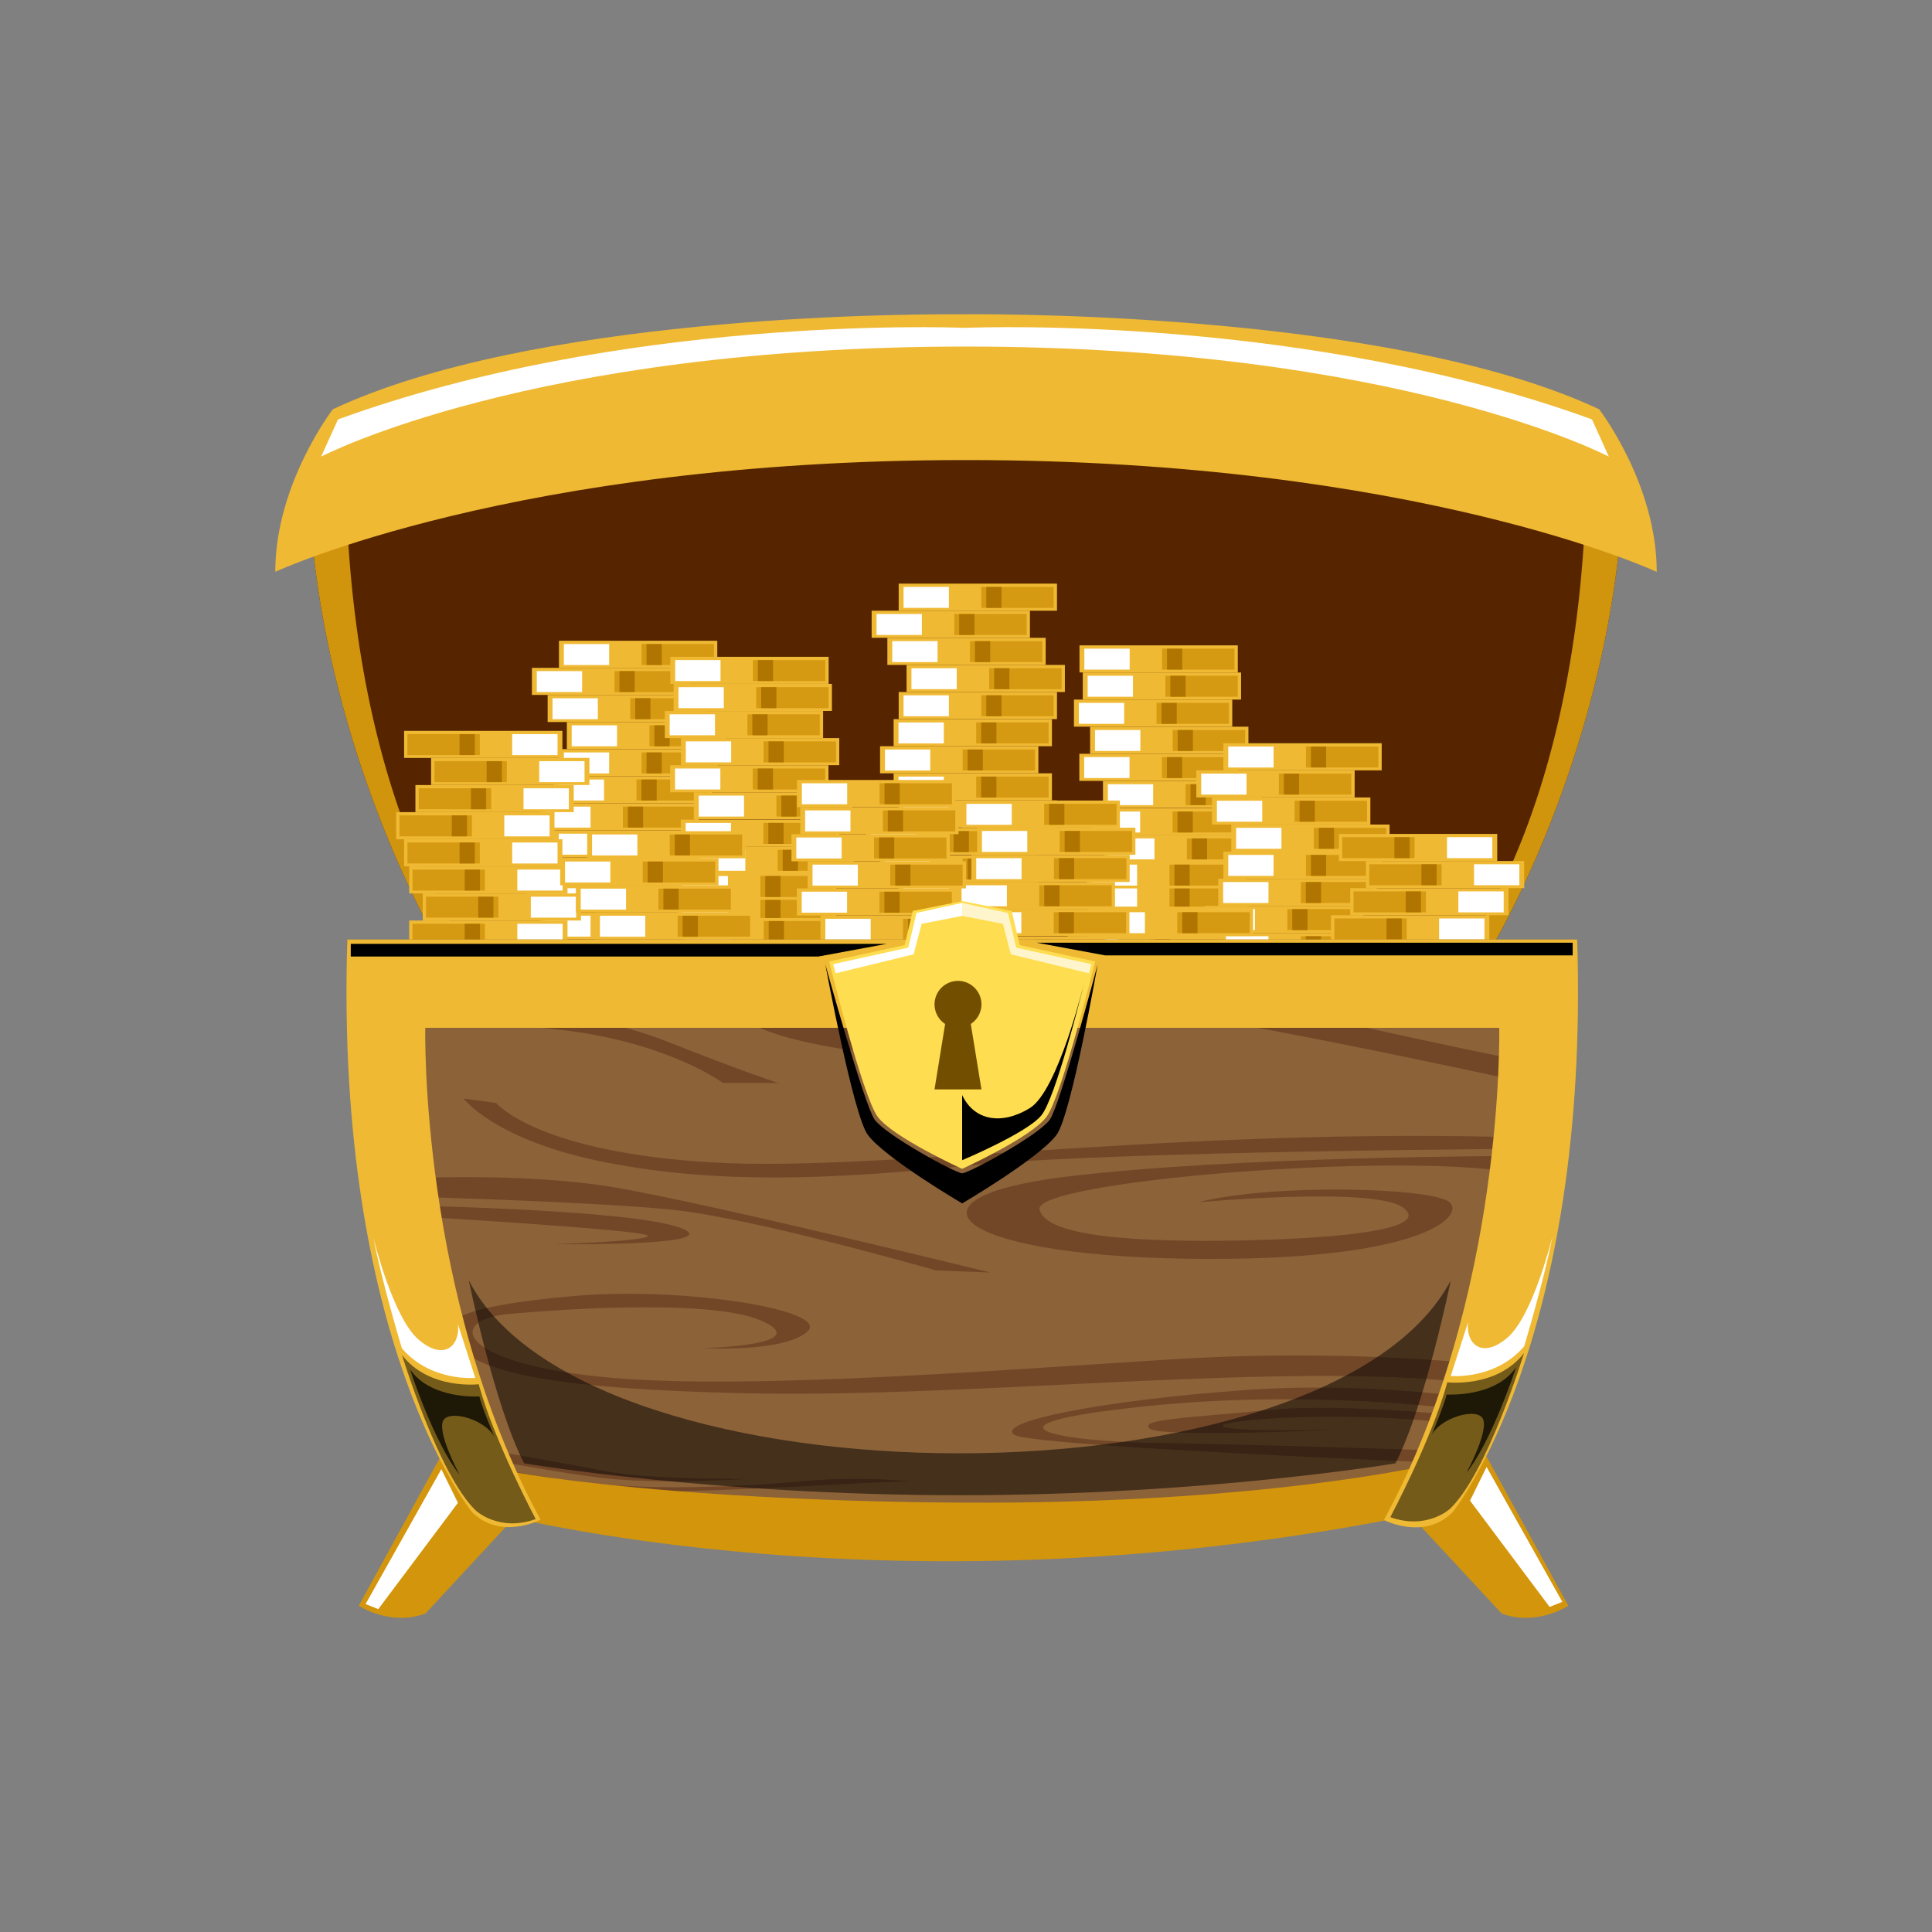 <svg xmlns="http://www.w3.org/2000/svg" xmlns:xlink="http://www.w3.org/1999/xlink" viewBox="0 0 500 500"><rect x="0" y="0" width="500" height="500" fill="#808080" stroke="none"/><defs><style>.cls-1{fill:none;}.cls-2{isolation:isolate;}.cls-3{fill:#562500;}.cls-4{fill:#d1940d;}.cls-5{fill:#efb933;}.cls-17,.cls-20,.cls-6{fill:#fff;}.cls-17,.cls-6{mix-blend-mode:overlay;}.cls-7{fill:#d69a12;}.cls-8{fill:#af7500;}.cls-9{fill:#d3950b;}.cls-10{fill:#8c6239;}.cls-11{opacity:0.64;}.cls-12{clip-path:url(#clip-path);}.cls-13{fill:#63391d;}.cls-14{fill:#ffdd50;}.cls-15{fill:#724f00;}.cls-16,.cls-18,.cls-19,.cls-20{mix-blend-mode:soft-light;}.cls-17{opacity:0.71;}.cls-18{opacity:0.51;}.cls-19{opacity:0.74;}</style><clipPath id="clip-path"><path id="SVGID" class="cls-1" d="M249,243.15H89.89s2.19,102.33,34.63,147.92c0,0,64.88,10.52,124.51,10.52s124.5-10.52,124.5-10.52c32.45-45.59,34.64-147.92,34.64-147.92Z"/></clipPath></defs><title>Prancheta 4</title><g class="cls-2"><g id="OBJECTS"><path class="cls-3" d="M419.12,141c-6.13,59.74-33.33,104.64-33.33,104.64L250,267.84,118.46,246.3l-4.24-.68S87,200.72,80.9,141a56.83,56.83,0,0,1,9-4.6c17.76-7.76,64.24-22.57,160.12-22.57C379.87,113.81,419.12,141,419.12,141Z"/><path class="cls-4" d="M121.33,245.91l-2.87.39-4.24-.68S87,200.72,80.9,141a56.83,56.83,0,0,1,9-4.6C93.86,212.47,121.33,245.91,121.33,245.91Z"/><path class="cls-4" d="M378.69,245.91l2.86.39,4.24-.68S413,200.72,419.12,141a57.36,57.36,0,0,0-9-4.6C406.15,212.47,378.69,245.91,378.69,245.91Z"/><path class="cls-5" d="M413.85,105.91C357.74,79.6,247.73,81.34,247.73,81.34h0c-15.75-.08-110.25.51-161.58,24.57,0,0-14.91,19.29-14.91,42.08,0,0,62-28.93,178.76-28.93S428.76,148,428.76,148C428.76,125.2,413.85,105.91,413.85,105.91Z"/><path class="cls-6" d="M416.37,118.18,412,108.54c-73.39-26.73-156.93-23.9-162.26-23.69-5.32-.21-88.86-3-162.26,23.69l-4.38,9.64s54.05-28.45,166.64-28.49S416.37,118.18,416.37,118.18Z"/><rect class="cls-5" x="144.66" y="243.14" width="40.97" height="7.01"/><rect class="cls-7" x="166.03" y="243.98" width="18.74" height="5.43"/><rect class="cls-8" x="167.31" y="243.98" width="3.95" height="5.43"/><rect class="cls-6" x="145.92" y="243.98" width="11.73" height="5.43"/><rect class="cls-5" x="139.84" y="236.12" width="40.97" height="7.01"/><rect class="cls-7" x="161.21" y="236.97" width="18.74" height="5.43"/><rect class="cls-8" x="162.49" y="236.97" width="3.95" height="5.43"/><rect class="cls-6" x="141.1" y="236.97" width="11.73" height="5.43"/><rect class="cls-5" x="136.22" y="229.02" width="40.97" height="7.01"/><rect class="cls-7" x="157.59" y="229.87" width="18.74" height="5.43"/><rect class="cls-8" x="158.88" y="229.87" width="3.95" height="5.43"/><rect class="cls-6" x="137.48" y="229.87" width="11.73" height="5.43"/><rect class="cls-5" x="144.66" y="221.93" width="40.97" height="7.01"/><rect class="cls-7" x="166.03" y="222.78" width="18.74" height="5.43"/><rect class="cls-8" x="167.31" y="222.78" width="3.95" height="5.43"/><rect class="cls-6" x="145.92" y="222.78" width="11.73" height="5.43"/><rect class="cls-5" x="143.34" y="214.91" width="40.97" height="7.01"/><rect class="cls-7" x="164.72" y="215.76" width="18.74" height="5.43"/><rect class="cls-8" x="166" y="215.76" width="3.95" height="5.43"/><rect class="cls-6" x="144.6" y="215.76" width="11.73" height="5.43"/><rect class="cls-5" x="139.84" y="207.9" width="40.97" height="7.01"/><rect class="cls-7" x="161.21" y="208.75" width="18.74" height="5.43"/><rect class="cls-8" x="162.49" y="208.75" width="3.95" height="5.43"/><rect class="cls-6" x="141.1" y="208.75" width="11.73" height="5.43"/><rect class="cls-5" x="143.34" y="200.89" width="40.97" height="7.01"/><rect class="cls-7" x="164.72" y="201.74" width="18.74" height="5.43"/><rect class="cls-8" x="166" y="201.74" width="3.95" height="5.43"/><rect class="cls-6" x="144.6" y="201.74" width="11.73" height="5.43"/><rect class="cls-5" x="144.66" y="193.88" width="40.97" height="7.01"/><rect class="cls-7" x="166.03" y="194.73" width="18.74" height="5.43"/><rect class="cls-8" x="167.31" y="194.73" width="3.95" height="5.43"/><rect class="cls-6" x="145.92" y="194.73" width="11.73" height="5.43"/><rect class="cls-5" x="146.7" y="186.86" width="40.97" height="7.01"/><rect class="cls-7" x="168.07" y="187.71" width="18.74" height="5.43"/><rect class="cls-8" x="169.36" y="187.71" width="3.95" height="5.43"/><rect class="cls-6" x="147.96" y="187.71" width="11.73" height="5.43"/><rect class="cls-5" x="141.73" y="179.85" width="40.97" height="7.01"/><rect class="cls-7" x="163.1" y="180.7" width="18.74" height="5.43"/><rect class="cls-8" x="164.38" y="180.7" width="3.95" height="5.43"/><rect class="cls-6" x="142.99" y="180.7" width="11.73" height="5.43"/><rect class="cls-5" x="137.66" y="172.84" width="40.97" height="7.01"/><rect class="cls-7" x="159.03" y="173.68" width="18.74" height="5.43"/><rect class="cls-8" x="160.32" y="173.68" width="3.95" height="5.43"/><rect class="cls-6" x="138.92" y="173.68" width="11.73" height="5.43"/><rect class="cls-5" x="144.66" y="165.83" width="40.97" height="7.01"/><rect class="cls-7" x="166.03" y="166.68" width="18.74" height="5.43"/><rect class="cls-8" x="167.31" y="166.68" width="3.95" height="5.43"/><rect class="cls-6" x="145.92" y="166.68" width="11.73" height="5.43"/><rect class="cls-5" x="285.79" y="248.04" width="40.97" height="7.01"/><rect class="cls-7" x="307.16" y="248.89" width="18.74" height="5.43"/><rect class="cls-8" x="308.45" y="248.89" width="3.95" height="5.43"/><rect class="cls-6" x="287.05" y="248.89" width="11.73" height="5.43"/><rect class="cls-5" x="281.29" y="241.53" width="40.97" height="7.01"/><rect class="cls-7" x="302.66" y="242.38" width="18.74" height="5.43"/><rect class="cls-8" x="303.94" y="242.38" width="3.95" height="5.43"/><rect class="cls-6" x="282.55" y="242.38" width="11.73" height="5.43"/><rect class="cls-5" x="282.18" y="234.51" width="40.97" height="7.01"/><rect class="cls-7" x="303.55" y="235.36" width="18.74" height="5.43"/><rect class="cls-8" x="304.83" y="235.36" width="3.95" height="5.43"/><rect class="cls-6" x="283.44" y="235.36" width="11.73" height="5.43"/><rect class="cls-5" x="281.29" y="228.35" width="40.97" height="7.01"/><rect class="cls-7" x="302.66" y="229.2" width="18.74" height="5.43"/><rect class="cls-8" x="303.94" y="229.2" width="3.95" height="5.43"/><rect class="cls-6" x="282.55" y="229.2" width="11.73" height="5.43"/><rect class="cls-5" x="281.29" y="222.91" width="40.97" height="7.01"/><rect class="cls-7" x="302.66" y="223.76" width="18.74" height="5.43"/><rect class="cls-8" x="303.94" y="223.76" width="3.95" height="5.43"/><rect class="cls-6" x="282.55" y="223.76" width="11.73" height="5.43"/><rect class="cls-5" x="285.79" y="216.13" width="40.97" height="7.01"/><rect class="cls-7" x="307.16" y="216.98" width="18.74" height="5.43"/><rect class="cls-8" x="308.45" y="216.98" width="3.95" height="5.43"/><rect class="cls-6" x="287.05" y="216.98" width="11.73" height="5.43"/><rect class="cls-5" x="282.08" y="209.17" width="40.97" height="7.01"/><rect class="cls-7" x="303.45" y="210.02" width="18.74" height="5.43"/><rect class="cls-8" x="304.74" y="210.02" width="3.95" height="5.43"/><rect class="cls-6" x="283.34" y="210.02" width="11.73" height="5.43"/><rect class="cls-5" x="285.45" y="202.1" width="40.97" height="7.01"/><rect class="cls-7" x="306.82" y="202.95" width="18.74" height="5.43"/><rect class="cls-8" x="308.1" y="202.95" width="3.95" height="5.43"/><rect class="cls-6" x="286.71" y="202.95" width="11.73" height="5.43"/><rect class="cls-5" x="279.33" y="195.08" width="40.97" height="7.01"/><rect class="cls-7" x="300.7" y="195.93" width="18.74" height="5.43"/><rect class="cls-8" x="301.99" y="195.93" width="3.95" height="5.43"/><rect class="cls-6" x="280.59" y="195.93" width="11.73" height="5.43"/><rect class="cls-5" x="282.12" y="188.07" width="40.97" height="7.01"/><rect class="cls-7" x="303.5" y="188.92" width="18.74" height="5.43"/><rect class="cls-8" x="304.78" y="188.92" width="3.95" height="5.43"/><rect class="cls-6" x="283.39" y="188.92" width="11.73" height="5.43"/><rect class="cls-5" x="277.94" y="181.05" width="40.97" height="7.01"/><rect class="cls-7" x="299.31" y="181.9" width="18.74" height="5.43"/><rect class="cls-8" x="300.59" y="181.9" width="3.95" height="5.43"/><rect class="cls-6" x="279.2" y="181.9" width="11.73" height="5.43"/><rect class="cls-5" x="280.22" y="174.04" width="40.97" height="7.01"/><rect class="cls-7" x="301.59" y="174.89" width="18.74" height="5.43"/><rect class="cls-8" x="302.88" y="174.89" width="3.95" height="5.43"/><rect class="cls-6" x="281.48" y="174.89" width="11.73" height="5.43"/><rect class="cls-5" x="279.37" y="167.02" width="40.97" height="7.01"/><rect class="cls-7" x="300.74" y="167.87" width="18.74" height="5.43"/><rect class="cls-8" x="302.02" y="167.87" width="3.95" height="5.43"/><rect class="cls-6" x="280.63" y="167.87" width="11.73" height="5.43"/><rect class="cls-5" x="316.61" y="269.66" width="40.97" height="7.01"/><rect class="cls-7" x="337.98" y="270.51" width="18.74" height="5.43"/><rect class="cls-8" x="339.26" y="270.51" width="3.95" height="5.43"/><rect class="cls-6" x="317.87" y="270.51" width="11.73" height="5.43"/><rect class="cls-5" x="311.78" y="262.64" width="40.97" height="7.01"/><rect class="cls-7" x="333.16" y="263.49" width="18.74" height="5.43"/><rect class="cls-8" x="334.44" y="263.49" width="3.95" height="5.43"/><rect class="cls-6" x="313.04" y="263.49" width="11.73" height="5.43"/><rect class="cls-5" x="308.17" y="255.55" width="40.97" height="7.01"/><rect class="cls-7" x="329.54" y="256.4" width="18.74" height="5.43"/><rect class="cls-8" x="330.82" y="256.4" width="3.95" height="5.43"/><rect class="cls-6" x="309.43" y="256.4" width="11.73" height="5.43"/><rect class="cls-5" x="316.61" y="248.45" width="40.97" height="7.01"/><rect class="cls-7" x="337.98" y="249.3" width="18.74" height="5.43"/><rect class="cls-8" x="339.26" y="249.3" width="3.95" height="5.43"/><rect class="cls-6" x="317.87" y="249.3" width="11.73" height="5.43"/><rect class="cls-5" x="315.29" y="241.44" width="40.97" height="7.01"/><rect class="cls-7" x="336.66" y="242.29" width="18.74" height="5.43"/><rect class="cls-8" x="337.95" y="242.29" width="3.95" height="5.43"/><rect class="cls-6" x="316.55" y="242.29" width="11.73" height="5.43"/><rect class="cls-5" x="311.78" y="234.43" width="40.97" height="7.01"/><rect class="cls-7" x="333.16" y="235.28" width="18.74" height="5.43"/><rect class="cls-8" x="334.44" y="235.28" width="3.95" height="5.43"/><rect class="cls-6" x="313.04" y="235.28" width="11.73" height="5.43"/><rect class="cls-5" x="315.29" y="227.42" width="40.97" height="7.01"/><rect class="cls-7" x="336.66" y="228.27" width="18.74" height="5.43"/><rect class="cls-8" x="337.95" y="228.27" width="3.95" height="5.43"/><rect class="cls-6" x="316.55" y="228.27" width="11.73" height="5.43"/><rect class="cls-5" x="316.61" y="220.4" width="40.97" height="7.01"/><rect class="cls-7" x="337.98" y="221.25" width="18.74" height="5.43"/><rect class="cls-8" x="339.26" y="221.25" width="3.95" height="5.43"/><rect class="cls-6" x="317.87" y="221.25" width="11.73" height="5.43"/><rect class="cls-5" x="318.65" y="213.39" width="40.97" height="7.01"/><rect class="cls-7" x="340.02" y="214.24" width="18.74" height="5.43"/><rect class="cls-8" x="341.3" y="214.24" width="3.95" height="5.43"/><rect class="cls-6" x="319.91" y="214.24" width="11.73" height="5.43"/><rect class="cls-5" x="313.68" y="206.38" width="40.97" height="7.01"/><rect class="cls-7" x="335.05" y="207.23" width="18.74" height="5.43"/><rect class="cls-8" x="336.33" y="207.23" width="3.95" height="5.43"/><rect class="cls-6" x="314.94" y="207.23" width="11.73" height="5.43"/><rect class="cls-5" x="309.61" y="199.36" width="40.97" height="7.01"/><rect class="cls-7" x="330.98" y="200.21" width="18.74" height="5.43"/><rect class="cls-8" x="332.26" y="200.21" width="3.95" height="5.43"/><rect class="cls-6" x="310.87" y="200.21" width="11.73" height="5.43"/><rect class="cls-5" x="316.61" y="192.35" width="40.97" height="7.01"/><rect class="cls-7" x="337.98" y="193.2" width="18.74" height="5.43"/><rect class="cls-8" x="339.26" y="193.2" width="3.95" height="5.43"/><rect class="cls-6" x="317.87" y="193.2" width="11.73" height="5.43"/><rect class="cls-5" x="346.5" y="293.12" width="40.97" height="7.01" transform="translate(733.98 593.26) rotate(180)"/><rect class="cls-7" x="347.36" y="293.97" width="18.74" height="5.43" transform="translate(713.46 593.37) rotate(180)"/><rect class="cls-8" x="360.87" y="293.97" width="3.95" height="5.43" transform="translate(725.69 593.37) rotate(180)"/><rect class="cls-6" x="374.49" y="293.97" width="11.73" height="5.43" transform="translate(760.7 593.37) rotate(180)"/><rect class="cls-5" x="351.33" y="286.11" width="40.97" height="7.01" transform="translate(743.62 579.23) rotate(180)"/><rect class="cls-7" x="352.18" y="286.96" width="18.74" height="5.43" transform="translate(723.1 579.34) rotate(180)"/><rect class="cls-8" x="365.69" y="286.96" width="3.95" height="5.43" transform="translate(735.33 579.34) rotate(180)"/><rect class="cls-6" x="379.31" y="286.96" width="11.73" height="5.43" transform="translate(770.34 579.34) rotate(180)"/><rect class="cls-5" x="354.94" y="279.01" width="40.97" height="7.01" transform="translate(750.86 565.04) rotate(180)"/><rect class="cls-7" x="355.8" y="279.86" width="18.74" height="5.43" transform="translate(730.34 565.15) rotate(180)"/><rect class="cls-8" x="369.31" y="279.86" width="3.95" height="5.43" transform="translate(742.57 565.15) rotate(180)"/><rect class="cls-6" x="382.92" y="279.86" width="11.73" height="5.43" transform="translate(777.58 565.15) rotate(180)"/><rect class="cls-5" x="346.5" y="271.92" width="40.97" height="7.01" transform="translate(733.98 550.85) rotate(180)"/><rect class="cls-7" x="347.36" y="272.77" width="18.74" height="5.43" transform="translate(713.46 550.96) rotate(180)"/><rect class="cls-8" x="360.87" y="272.77" width="3.95" height="5.43" transform="translate(725.69 550.96) rotate(180)"/><rect class="cls-6" x="374.49" y="272.77" width="11.73" height="5.43" transform="translate(760.7 550.96) rotate(180)"/><rect class="cls-5" x="347.82" y="264.9" width="40.97" height="7.01" transform="translate(736.61 536.82) rotate(180)"/><rect class="cls-7" x="348.67" y="265.75" width="18.74" height="5.43" transform="translate(716.09 536.93) rotate(180)"/><rect class="cls-8" x="362.19" y="265.75" width="3.95" height="5.43" transform="translate(728.32 536.93) rotate(180)"/><rect class="cls-6" x="375.8" y="265.75" width="11.73" height="5.43" transform="translate(763.33 536.93) rotate(180)"/><rect class="cls-5" x="351.33" y="257.89" width="40.97" height="7.01" transform="translate(743.62 522.8) rotate(180)"/><rect class="cls-7" x="352.18" y="258.74" width="18.74" height="5.43" transform="translate(723.1 522.91) rotate(180)"/><rect class="cls-8" x="365.69" y="258.74" width="3.95" height="5.43" transform="translate(735.33 522.91) rotate(180)"/><rect class="cls-6" x="379.31" y="258.74" width="11.73" height="5.43" transform="translate(770.34 522.91) rotate(180)"/><rect class="cls-5" x="347.82" y="250.88" width="40.97" height="7.01" transform="translate(736.61 508.78) rotate(180)"/><rect class="cls-7" x="348.67" y="251.73" width="18.74" height="5.43" transform="translate(716.09 508.89) rotate(180)"/><rect class="cls-8" x="362.19" y="251.73" width="3.95" height="5.43" transform="translate(728.32 508.89) rotate(180)"/><rect class="cls-6" x="375.8" y="251.73" width="11.73" height="5.43" transform="translate(763.33 508.89) rotate(180)"/><rect class="cls-5" x="346.5" y="243.87" width="40.97" height="7.01" transform="translate(733.98 494.75) rotate(180)"/><rect class="cls-7" x="347.36" y="244.72" width="18.74" height="5.43" transform="translate(713.46 494.86) rotate(180)"/><rect class="cls-8" x="360.87" y="244.72" width="3.95" height="5.43" transform="translate(725.69 494.86) rotate(180)"/><rect class="cls-6" x="374.49" y="244.72" width="11.73" height="5.43" transform="translate(760.7 494.86) rotate(180)"/><rect class="cls-5" x="344.46" y="236.85" width="40.97" height="7.01" transform="translate(729.89 480.72) rotate(180)"/><rect class="cls-7" x="345.32" y="237.7" width="18.74" height="5.43" transform="translate(709.38 480.83) rotate(180)"/><rect class="cls-8" x="358.83" y="237.7" width="3.95" height="5.43" transform="translate(721.61 480.83) rotate(180)"/><rect class="cls-6" x="372.44" y="237.7" width="11.73" height="5.43" transform="translate(756.61 480.83) rotate(180)"/><rect class="cls-5" x="349.43" y="229.84" width="40.97" height="7.01" transform="translate(739.84 466.7) rotate(180)"/><rect class="cls-7" x="350.29" y="230.69" width="18.74" height="5.43" transform="translate(719.32 466.81) rotate(180)"/><rect class="cls-8" x="363.8" y="230.69" width="3.95" height="5.43" transform="translate(731.55 466.81) rotate(180)"/><rect class="cls-6" x="377.41" y="230.69" width="11.73" height="5.43" transform="translate(766.56 466.81) rotate(180)"/><rect class="cls-5" x="353.5" y="222.82" width="40.97" height="7.01" transform="translate(747.97 452.66) rotate(180)"/><rect class="cls-7" x="354.36" y="223.67" width="18.74" height="5.43" transform="translate(727.45 452.77) rotate(180)"/><rect class="cls-8" x="367.87" y="223.67" width="3.95" height="5.43" transform="translate(739.68 452.77) rotate(180)"/><rect class="cls-6" x="381.48" y="223.67" width="11.73" height="5.43" transform="translate(774.69 452.77) rotate(180)"/><rect class="cls-5" x="346.5" y="215.82" width="40.97" height="7.01" transform="translate(733.98 438.65) rotate(180)"/><rect class="cls-7" x="347.36" y="216.67" width="18.74" height="5.43" transform="translate(713.46 438.76) rotate(180)"/><rect class="cls-8" x="360.87" y="216.67" width="3.95" height="5.43" transform="translate(725.69 438.76) rotate(180)"/><rect class="cls-6" x="374.49" y="216.67" width="11.73" height="5.43" transform="translate(760.7 438.76) rotate(180)"/><rect class="cls-5" x="104.58" y="266.45" width="40.97" height="7.01" transform="translate(250.13 539.91) rotate(180)"/><rect class="cls-7" x="105.43" y="267.3" width="18.74" height="5.43" transform="translate(229.61 540.02) rotate(180)"/><rect class="cls-8" x="118.95" y="267.3" width="3.95" height="5.43" transform="translate(241.84 540.02) rotate(180)"/><rect class="cls-6" x="132.56" y="267.3" width="11.73" height="5.43" transform="translate(276.85 540.02) rotate(180)"/><rect class="cls-5" x="109.4" y="259.43" width="40.97" height="7.01" transform="translate(259.77 525.88) rotate(180)"/><rect class="cls-7" x="110.26" y="260.28" width="18.74" height="5.43" transform="translate(239.25 525.99) rotate(180)"/><rect class="cls-8" x="123.77" y="260.28" width="3.95" height="5.43" transform="translate(251.48 525.99) rotate(180)"/><rect class="cls-6" x="137.38" y="260.28" width="11.73" height="5.43" transform="translate(286.49 525.99) rotate(180)"/><rect class="cls-5" x="113.02" y="252.34" width="40.97" height="7.01" transform="translate(267 511.69) rotate(180)"/><rect class="cls-7" x="113.87" y="253.19" width="18.74" height="5.43" transform="translate(246.49 511.8) rotate(180)"/><rect class="cls-8" x="127.39" y="253.19" width="3.95" height="5.43" transform="translate(258.72 511.8) rotate(180)"/><rect class="cls-6" x="141" y="253.19" width="11.73" height="5.43" transform="translate(293.72 511.8) rotate(180)"/><rect class="cls-5" x="104.58" y="245.24" width="40.97" height="7.01" transform="translate(250.13 497.5) rotate(180)"/><rect class="cls-7" x="105.43" y="246.09" width="18.74" height="5.43" transform="translate(229.61 497.61) rotate(180)"/><rect class="cls-8" x="118.95" y="246.09" width="3.95" height="5.43" transform="translate(241.84 497.61) rotate(180)"/><rect class="cls-6" x="132.56" y="246.09" width="11.73" height="5.43" transform="translate(276.85 497.61) rotate(180)"/><rect class="cls-5" x="105.89" y="238.23" width="40.97" height="7.01" transform="translate(252.76 483.47) rotate(180)"/><rect class="cls-7" x="106.75" y="239.08" width="18.74" height="5.43" transform="translate(232.24 483.58) rotate(180)"/><rect class="cls-8" x="120.26" y="239.08" width="3.95" height="5.43" transform="translate(244.47 483.58) rotate(180)"/><rect class="cls-6" x="133.87" y="239.08" width="11.73" height="5.43" transform="translate(279.48 483.58) rotate(180)"/><rect class="cls-5" x="109.4" y="231.22" width="40.97" height="7.01" transform="translate(259.77 469.45) rotate(180)"/><rect class="cls-7" x="110.26" y="232.07" width="18.74" height="5.43" transform="translate(239.25 469.56) rotate(180)"/><rect class="cls-8" x="123.77" y="232.07" width="3.95" height="5.43" transform="translate(251.48 469.56) rotate(180)"/><rect class="cls-6" x="137.38" y="232.07" width="11.73" height="5.43" transform="translate(286.49 469.56) rotate(180)"/><rect class="cls-5" x="105.89" y="224.21" width="40.97" height="7.01" transform="translate(252.76 455.43) rotate(180)"/><rect class="cls-7" x="106.75" y="225.06" width="18.74" height="5.43" transform="translate(232.24 455.54) rotate(180)"/><rect class="cls-8" x="120.26" y="225.06" width="3.95" height="5.43" transform="translate(244.47 455.54) rotate(180)"/><rect class="cls-6" x="133.87" y="225.06" width="11.73" height="5.43" transform="translate(279.48 455.54) rotate(180)"/><rect class="cls-5" x="104.58" y="217.19" width="40.97" height="7.01" transform="translate(250.13 441.4) rotate(180)"/><rect class="cls-7" x="105.43" y="218.04" width="18.74" height="5.43" transform="translate(229.61 441.51) rotate(180)"/><rect class="cls-8" x="118.95" y="218.04" width="3.95" height="5.43" transform="translate(241.84 441.51) rotate(180)"/><rect class="cls-6" x="132.56" y="218.04" width="11.73" height="5.43" transform="translate(276.85 441.51) rotate(180)"/><rect class="cls-5" x="102.54" y="210.18" width="40.97" height="7.01" transform="translate(246.04 427.37) rotate(180)"/><rect class="cls-7" x="103.39" y="211.03" width="18.74" height="5.43" transform="translate(225.52 427.48) rotate(180)"/><rect class="cls-8" x="116.9" y="211.03" width="3.95" height="5.43" transform="translate(237.76 427.48) rotate(180)"/><rect class="cls-6" x="130.52" y="211.03" width="11.73" height="5.43" transform="translate(272.76 427.48) rotate(180)"/><rect class="cls-5" x="107.51" y="203.17" width="40.97" height="7.01" transform="translate(255.99 413.35) rotate(180)"/><rect class="cls-7" x="108.36" y="204.02" width="18.74" height="5.43" transform="translate(235.47 413.46) rotate(180)"/><rect class="cls-8" x="121.88" y="204.02" width="3.95" height="5.43" transform="translate(247.7 413.46) rotate(180)"/><rect class="cls-6" x="135.49" y="204.02" width="11.73" height="5.43" transform="translate(282.71 413.46) rotate(180)"/><rect class="cls-5" x="111.58" y="196.15" width="40.97" height="7.01" transform="translate(264.12 399.31) rotate(180)"/><rect class="cls-7" x="112.43" y="197" width="18.74" height="5.43" transform="translate(243.6 399.42) rotate(180)"/><rect class="cls-8" x="125.94" y="197" width="3.95" height="5.43" transform="translate(255.83 399.42) rotate(180)"/><rect class="cls-6" x="139.56" y="197" width="11.73" height="5.43" transform="translate(290.84 399.42) rotate(180)"/><rect class="cls-5" x="104.58" y="189.14" width="40.97" height="7.01" transform="translate(250.13 385.3) rotate(180)"/><rect class="cls-7" x="105.43" y="189.99" width="18.74" height="5.43" transform="translate(229.61 385.41) rotate(180)"/><rect class="cls-8" x="118.95" y="189.99" width="3.95" height="5.43" transform="translate(241.84 385.41) rotate(180)"/><rect class="cls-6" x="132.56" y="189.99" width="11.73" height="5.43" transform="translate(276.85 385.41) rotate(180)"/><rect class="cls-5" x="179.9" y="250.99" width="40.97" height="7.01"/><rect class="cls-7" x="201.27" y="251.84" width="18.74" height="5.43"/><rect class="cls-8" x="202.56" y="251.84" width="3.95" height="5.43"/><rect class="cls-6" x="181.16" y="251.84" width="11.73" height="5.43"/><rect class="cls-5" x="175.4" y="244.48" width="40.97" height="7.01"/><rect class="cls-7" x="196.77" y="245.33" width="18.74" height="5.43"/><rect class="cls-8" x="198.05" y="245.33" width="3.95" height="5.43"/><rect class="cls-6" x="176.66" y="245.33" width="11.73" height="5.43"/><rect class="cls-5" x="176.29" y="237.47" width="40.97" height="7.01"/><rect class="cls-7" x="197.66" y="238.32" width="18.74" height="5.43"/><rect class="cls-8" x="198.94" y="238.32" width="3.95" height="5.43"/><rect class="cls-6" x="177.55" y="238.32" width="11.73" height="5.43"/><rect class="cls-5" x="175.4" y="231.3" width="40.97" height="7.01"/><rect class="cls-7" x="196.77" y="232.15" width="18.74" height="5.43"/><rect class="cls-8" x="198.05" y="232.15" width="3.95" height="5.43"/><rect class="cls-6" x="176.66" y="232.15" width="11.73" height="5.43"/><rect class="cls-5" x="175.4" y="225.86" width="40.97" height="7.01"/><rect class="cls-7" x="196.77" y="226.71" width="18.74" height="5.43"/><rect class="cls-8" x="198.05" y="226.71" width="3.95" height="5.43"/><rect class="cls-6" x="176.66" y="226.71" width="11.73" height="5.43"/><rect class="cls-5" x="179.9" y="219.08" width="40.97" height="7.01"/><rect class="cls-7" x="201.27" y="219.93" width="18.74" height="5.43"/><rect class="cls-8" x="202.56" y="219.93" width="3.95" height="5.43"/><rect class="cls-6" x="181.16" y="219.93" width="11.73" height="5.43"/><rect class="cls-5" x="176.19" y="212.12" width="40.97" height="7.01"/><rect class="cls-7" x="197.56" y="212.97" width="18.74" height="5.43"/><rect class="cls-8" x="198.84" y="212.97" width="3.95" height="5.43"/><rect class="cls-6" x="177.45" y="212.97" width="11.73" height="5.43"/><rect class="cls-5" x="179.56" y="205.05" width="40.97" height="7.01"/><rect class="cls-7" x="200.93" y="205.9" width="18.74" height="5.43"/><rect class="cls-8" x="202.21" y="205.9" width="3.95" height="5.43"/><rect class="cls-6" x="180.82" y="205.9" width="11.73" height="5.43"/><rect class="cls-5" x="173.44" y="198.04" width="40.97" height="7.01"/><rect class="cls-7" x="194.81" y="198.89" width="18.74" height="5.43"/><rect class="cls-8" x="196.1" y="198.89" width="3.95" height="5.43"/><rect class="cls-6" x="174.7" y="198.89" width="11.73" height="5.43"/><rect class="cls-5" x="176.23" y="191.02" width="40.97" height="7.01"/><rect class="cls-7" x="197.61" y="191.87" width="18.74" height="5.43"/><rect class="cls-8" x="198.89" y="191.87" width="3.95" height="5.43"/><rect class="cls-6" x="177.49" y="191.87" width="11.73" height="5.43"/><rect class="cls-5" x="172.05" y="184.01" width="40.97" height="7.01"/><rect class="cls-7" x="193.42" y="184.86" width="18.74" height="5.43"/><rect class="cls-8" x="194.7" y="184.86" width="3.95" height="5.43"/><rect class="cls-6" x="173.31" y="184.86" width="11.73" height="5.43"/><rect class="cls-5" x="174.33" y="176.99" width="40.97" height="7.01"/><rect class="cls-7" x="195.7" y="177.84" width="18.74" height="5.43"/><rect class="cls-8" x="196.98" y="177.84" width="3.95" height="5.43"/><rect class="cls-6" x="175.59" y="177.84" width="11.73" height="5.43"/><rect class="cls-5" x="173.48" y="169.98" width="40.97" height="7.01"/><rect class="cls-7" x="194.85" y="170.83" width="18.74" height="5.43"/><rect class="cls-8" x="196.13" y="170.83" width="3.95" height="5.43"/><rect class="cls-6" x="174.74" y="170.83" width="11.73" height="5.43"/><rect class="cls-5" x="232.58" y="228.35" width="40.97" height="7.01"/><rect class="cls-7" x="253.95" y="229.2" width="18.74" height="5.43"/><rect class="cls-8" x="255.24" y="229.2" width="3.95" height="5.43"/><rect class="cls-6" x="233.84" y="229.2" width="11.73" height="5.43"/><rect class="cls-5" x="227.76" y="221.33" width="40.97" height="7.01"/><rect class="cls-7" x="249.13" y="222.18" width="18.74" height="5.43"/><rect class="cls-8" x="250.41" y="222.18" width="3.95" height="5.43"/><rect class="cls-6" x="229.02" y="222.18" width="11.73" height="5.43"/><rect class="cls-5" x="224.14" y="214.24" width="40.97" height="7.01"/><rect class="cls-7" x="245.51" y="215.09" width="18.74" height="5.43"/><rect class="cls-8" x="246.8" y="215.09" width="3.95" height="5.43"/><rect class="cls-6" x="225.4" y="215.09" width="11.73" height="5.43"/><rect class="cls-5" x="232.58" y="207.14" width="40.97" height="7.01"/><rect class="cls-7" x="253.95" y="207.99" width="18.74" height="5.43"/><rect class="cls-8" x="255.24" y="207.99" width="3.95" height="5.43"/><rect class="cls-6" x="233.84" y="207.99" width="11.73" height="5.43"/><rect class="cls-5" x="231.27" y="200.13" width="40.97" height="7.01"/><rect class="cls-7" x="252.64" y="200.98" width="18.74" height="5.43"/><rect class="cls-8" x="253.92" y="200.98" width="3.95" height="5.43"/><rect class="cls-6" x="232.53" y="200.98" width="11.73" height="5.43"/><rect class="cls-5" x="227.76" y="193.12" width="40.97" height="7.01"/><rect class="cls-7" x="249.13" y="193.97" width="18.74" height="5.43"/><rect class="cls-8" x="250.41" y="193.97" width="3.95" height="5.43"/><rect class="cls-6" x="229.02" y="193.97" width="11.73" height="5.43"/><rect class="cls-5" x="231.27" y="186.11" width="40.97" height="7.01"/><rect class="cls-7" x="252.64" y="186.96" width="18.74" height="5.43"/><rect class="cls-8" x="253.92" y="186.96" width="3.95" height="5.43"/><rect class="cls-6" x="232.53" y="186.96" width="11.73" height="5.43"/><rect class="cls-5" x="232.58" y="179.09" width="40.97" height="7.01"/><rect class="cls-7" x="253.95" y="179.94" width="18.74" height="5.43"/><rect class="cls-8" x="255.24" y="179.94" width="3.95" height="5.43"/><rect class="cls-6" x="233.84" y="179.94" width="11.73" height="5.43"/><rect class="cls-5" x="234.62" y="172.08" width="40.97" height="7.01"/><rect class="cls-7" x="256" y="172.93" width="18.74" height="5.43"/><rect class="cls-8" x="257.28" y="172.93" width="3.95" height="5.43"/><rect class="cls-6" x="235.88" y="172.93" width="11.73" height="5.43"/><rect class="cls-5" x="229.65" y="165.07" width="40.97" height="7.01"/><rect class="cls-7" x="251.02" y="165.92" width="18.74" height="5.43"/><rect class="cls-8" x="252.31" y="165.92" width="3.95" height="5.43"/><rect class="cls-6" x="230.91" y="165.92" width="11.73" height="5.43"/><rect class="cls-5" x="225.58" y="158.05" width="40.97" height="7.01"/><rect class="cls-7" x="246.96" y="158.9" width="18.74" height="5.43"/><rect class="cls-8" x="248.24" y="158.9" width="3.95" height="5.43"/><rect class="cls-6" x="226.85" y="158.9" width="11.73" height="5.43"/><rect class="cls-5" x="232.58" y="151.04" width="40.97" height="7.01"/><rect class="cls-7" x="253.95" y="151.89" width="18.74" height="5.43"/><rect class="cls-8" x="255.24" y="151.89" width="3.95" height="5.43"/><rect class="cls-6" x="233.84" y="151.89" width="11.73" height="5.43"/><rect class="cls-5" x="283.31" y="312.53" width="40.97" height="7.01"/><rect class="cls-7" x="304.68" y="313.38" width="18.74" height="5.43"/><rect class="cls-8" x="305.96" y="313.38" width="3.95" height="5.43"/><rect class="cls-6" x="284.57" y="313.38" width="11.73" height="5.43"/><rect class="cls-5" x="278.48" y="305.52" width="40.97" height="7.01"/><rect class="cls-7" x="299.86" y="306.37" width="18.74" height="5.43"/><rect class="cls-8" x="301.14" y="306.37" width="3.95" height="5.43"/><rect class="cls-6" x="279.74" y="306.37" width="11.73" height="5.43"/><rect class="cls-5" x="274.87" y="298.42" width="40.97" height="7.01"/><rect class="cls-7" x="296.24" y="299.27" width="18.74" height="5.43"/><rect class="cls-8" x="297.52" y="299.27" width="3.95" height="5.43"/><rect class="cls-6" x="276.13" y="299.27" width="11.73" height="5.43"/><rect class="cls-5" x="283.31" y="291.32" width="40.97" height="7.01"/><rect class="cls-7" x="304.68" y="292.17" width="18.74" height="5.43"/><rect class="cls-8" x="305.96" y="292.17" width="3.95" height="5.43"/><rect class="cls-6" x="284.57" y="292.17" width="11.73" height="5.43"/><rect class="cls-5" x="281.99" y="284.31" width="40.97" height="7.01"/><rect class="cls-7" x="303.36" y="285.16" width="18.74" height="5.43"/><rect class="cls-8" x="304.65" y="285.16" width="3.95" height="5.43"/><rect class="cls-6" x="283.25" y="285.16" width="11.73" height="5.43"/><rect class="cls-5" x="278.48" y="277.3" width="40.97" height="7.01"/><rect class="cls-7" x="299.86" y="278.15" width="18.74" height="5.43"/><rect class="cls-8" x="301.14" y="278.15" width="3.95" height="5.43"/><rect class="cls-6" x="279.74" y="278.15" width="11.73" height="5.43"/><rect class="cls-5" x="281.99" y="270.29" width="40.97" height="7.01"/><rect class="cls-7" x="303.36" y="271.14" width="18.74" height="5.43"/><rect class="cls-8" x="304.65" y="271.14" width="3.95" height="5.43"/><rect class="cls-6" x="283.25" y="271.14" width="11.73" height="5.43"/><rect class="cls-5" x="283.31" y="263.28" width="40.97" height="7.01"/><rect class="cls-7" x="304.68" y="264.13" width="18.74" height="5.43"/><rect class="cls-8" x="305.96" y="264.13" width="3.95" height="5.43"/><rect class="cls-6" x="284.57" y="264.13" width="11.73" height="5.43"/><rect class="cls-5" x="285.35" y="256.26" width="40.97" height="7.01"/><rect class="cls-7" x="306.72" y="257.11" width="18.74" height="5.43"/><rect class="cls-8" x="308" y="257.11" width="3.95" height="5.43"/><rect class="cls-6" x="286.61" y="257.11" width="11.73" height="5.43"/><rect class="cls-5" x="280.38" y="249.25" width="40.97" height="7.01"/><rect class="cls-7" x="301.75" y="250.1" width="18.74" height="5.43"/><rect class="cls-8" x="303.03" y="250.1" width="3.95" height="5.43"/><rect class="cls-6" x="281.64" y="250.1" width="11.73" height="5.43"/><rect class="cls-5" x="276.31" y="242.23" width="40.97" height="7.01"/><rect class="cls-7" x="297.68" y="243.08" width="18.74" height="5.43"/><rect class="cls-8" x="298.96" y="243.08" width="3.95" height="5.43"/><rect class="cls-6" x="277.57" y="243.08" width="11.73" height="5.43"/><rect class="cls-5" x="283.31" y="235.23" width="40.97" height="7.01"/><rect class="cls-7" x="304.68" y="236.08" width="18.74" height="5.43"/><rect class="cls-8" x="305.96" y="236.08" width="3.95" height="5.43"/><rect class="cls-6" x="284.57" y="236.08" width="11.73" height="5.43"/><rect class="cls-5" x="151.96" y="292.41" width="40.97" height="7.01"/><rect class="cls-7" x="173.33" y="293.26" width="18.74" height="5.43"/><rect class="cls-8" x="174.62" y="293.26" width="3.95" height="5.43"/><rect class="cls-6" x="153.22" y="293.26" width="11.73" height="5.43"/><rect class="cls-5" x="147.14" y="285.4" width="40.97" height="7.01"/><rect class="cls-7" x="168.51" y="286.25" width="18.74" height="5.43"/><rect class="cls-8" x="169.79" y="286.25" width="3.95" height="5.43"/><rect class="cls-6" x="148.4" y="286.25" width="11.73" height="5.43"/><rect class="cls-5" x="143.52" y="278.3" width="40.97" height="7.01"/><rect class="cls-7" x="164.89" y="279.15" width="18.74" height="5.43"/><rect class="cls-8" x="166.18" y="279.15" width="3.95" height="5.43"/><rect class="cls-6" x="144.78" y="279.15" width="11.73" height="5.43"/><rect class="cls-5" x="151.96" y="271.21" width="40.97" height="7.01"/><rect class="cls-7" x="173.33" y="272.06" width="18.74" height="5.43"/><rect class="cls-8" x="174.62" y="272.06" width="3.95" height="5.43"/><rect class="cls-6" x="153.22" y="272.06" width="11.73" height="5.43"/><rect class="cls-5" x="150.65" y="264.19" width="40.97" height="7.01"/><rect class="cls-7" x="172.02" y="265.04" width="18.74" height="5.43"/><rect class="cls-8" x="173.3" y="265.04" width="3.95" height="5.43"/><rect class="cls-6" x="151.91" y="265.04" width="11.73" height="5.43"/><rect class="cls-5" x="147.14" y="257.18" width="40.97" height="7.01"/><rect class="cls-7" x="168.51" y="258.03" width="18.74" height="5.43"/><rect class="cls-8" x="169.79" y="258.03" width="3.95" height="5.43"/><rect class="cls-6" x="148.4" y="258.03" width="11.73" height="5.43"/><rect class="cls-5" x="150.65" y="250.17" width="40.97" height="7.01"/><rect class="cls-7" x="172.02" y="251.02" width="18.74" height="5.43"/><rect class="cls-8" x="173.3" y="251.02" width="3.95" height="5.43"/><rect class="cls-6" x="151.91" y="251.02" width="11.73" height="5.43"/><rect class="cls-5" x="151.96" y="243.16" width="40.97" height="7.01"/><rect class="cls-7" x="173.33" y="244.01" width="18.74" height="5.43"/><rect class="cls-8" x="174.62" y="244.01" width="3.95" height="5.43"/><rect class="cls-6" x="153.22" y="244.01" width="11.73" height="5.43"/><rect class="cls-5" x="154" y="236.14" width="40.97" height="7.01"/><rect class="cls-7" x="175.38" y="236.99" width="18.74" height="5.43"/><rect class="cls-8" x="176.66" y="236.99" width="3.95" height="5.43"/><rect class="cls-6" x="155.26" y="236.99" width="11.73" height="5.43"/><rect class="cls-5" x="149.03" y="229.13" width="40.97" height="7.01"/><rect class="cls-7" x="170.4" y="229.98" width="18.74" height="5.43"/><rect class="cls-8" x="171.69" y="229.98" width="3.95" height="5.43"/><rect class="cls-6" x="150.29" y="229.98" width="11.73" height="5.43"/><rect class="cls-5" x="144.97" y="222.11" width="40.97" height="7.01"/><rect class="cls-7" x="166.34" y="222.96" width="18.74" height="5.43"/><rect class="cls-8" x="167.62" y="222.96" width="3.95" height="5.43"/><rect class="cls-6" x="146.23" y="222.96" width="11.73" height="5.43"/><rect class="cls-5" x="151.96" y="215.11" width="40.97" height="7.01"/><rect class="cls-7" x="173.33" y="215.96" width="18.74" height="5.43"/><rect class="cls-8" x="174.62" y="215.96" width="3.95" height="5.43"/><rect class="cls-6" x="153.22" y="215.96" width="11.73" height="5.43"/><rect class="cls-5" x="247.59" y="270.37" width="40.97" height="7.01"/><rect class="cls-7" x="268.97" y="271.22" width="18.74" height="5.43"/><rect class="cls-8" x="270.25" y="271.22" width="3.95" height="5.43"/><rect class="cls-6" x="248.85" y="271.22" width="11.73" height="5.43"/><rect class="cls-5" x="242.74" y="263.36" width="40.97" height="7.01"/><rect class="cls-7" x="264.12" y="264.21" width="18.74" height="5.43"/><rect class="cls-8" x="265.4" y="264.21" width="3.95" height="5.43"/><rect class="cls-6" x="244" y="264.21" width="11.73" height="5.43"/><rect class="cls-5" x="247.59" y="256.34" width="40.97" height="7.01"/><rect class="cls-7" x="268.97" y="257.19" width="18.74" height="5.43"/><rect class="cls-8" x="270.25" y="257.19" width="3.95" height="5.43"/><rect class="cls-6" x="248.85" y="257.19" width="11.73" height="5.43"/><rect class="cls-5" x="248" y="249.33" width="40.97" height="7.01"/><rect class="cls-7" x="269.38" y="250.18" width="18.74" height="5.43"/><rect class="cls-8" x="270.66" y="250.18" width="3.95" height="5.43"/><rect class="cls-6" x="249.26" y="250.18" width="11.73" height="5.43"/><rect class="cls-5" x="245.21" y="242.31" width="40.97" height="7.01"/><rect class="cls-7" x="266.58" y="243.16" width="18.74" height="5.43"/><rect class="cls-8" x="267.86" y="243.16" width="3.95" height="5.43"/><rect class="cls-6" x="246.47" y="243.16" width="11.73" height="5.43"/><rect class="cls-5" x="251.33" y="235.23" width="40.97" height="7.01"/><rect class="cls-7" x="272.7" y="236.08" width="18.74" height="5.43"/><rect class="cls-8" x="273.98" y="236.08" width="3.95" height="5.43"/><rect class="cls-6" x="252.59" y="236.08" width="11.73" height="5.43"/><rect class="cls-5" x="247.59" y="228.26" width="40.97" height="7.01"/><rect class="cls-7" x="268.97" y="229.11" width="18.74" height="5.43"/><rect class="cls-8" x="270.25" y="229.11" width="3.95" height="5.43"/><rect class="cls-6" x="248.85" y="229.11" width="11.73" height="5.43"/><rect class="cls-5" x="251.39" y="221.24" width="40.97" height="7.01"/><rect class="cls-7" x="272.77" y="222.09" width="18.74" height="5.43"/><rect class="cls-8" x="274.05" y="222.09" width="3.95" height="5.43"/><rect class="cls-6" x="252.65" y="222.09" width="11.73" height="5.43"/><rect class="cls-5" x="252.87" y="214.2" width="40.97" height="7.01"/><rect class="cls-7" x="274.24" y="215.05" width="18.74" height="5.43"/><rect class="cls-8" x="275.53" y="215.05" width="3.95" height="5.43"/><rect class="cls-6" x="254.13" y="215.05" width="11.73" height="5.43"/><rect class="cls-5" x="248.85" y="207.18" width="40.97" height="7.01"/><rect class="cls-7" x="270.23" y="208.03" width="18.74" height="5.43"/><rect class="cls-8" x="271.51" y="208.03" width="3.95" height="5.43"/><rect class="cls-6" x="250.11" y="208.03" width="11.73" height="5.43"/><rect class="cls-5" x="212.68" y="282.88" width="40.97" height="7.01"/><rect class="cls-7" x="234.06" y="283.73" width="18.74" height="5.43"/><rect class="cls-8" x="235.34" y="283.73" width="3.95" height="5.43"/><rect class="cls-6" x="213.94" y="283.73" width="11.73" height="5.43"/><rect class="cls-5" x="208.18" y="276.37" width="40.97" height="7.01"/><rect class="cls-7" x="229.55" y="277.22" width="18.74" height="5.43"/><rect class="cls-8" x="230.84" y="277.22" width="3.95" height="5.43"/><rect class="cls-6" x="209.44" y="277.22" width="11.73" height="5.43"/><rect class="cls-5" x="209.07" y="269.35" width="40.97" height="7.01"/><rect class="cls-7" x="230.44" y="270.2" width="18.74" height="5.43"/><rect class="cls-8" x="231.72" y="270.2" width="3.95" height="5.43"/><rect class="cls-6" x="210.33" y="270.2" width="11.73" height="5.43"/><rect class="cls-5" x="208.18" y="263.19" width="40.97" height="7.01"/><rect class="cls-7" x="229.55" y="264.04" width="18.74" height="5.43"/><rect class="cls-8" x="230.84" y="264.04" width="3.95" height="5.43"/><rect class="cls-6" x="209.44" y="264.04" width="11.73" height="5.43"/><rect class="cls-5" x="208.18" y="257.75" width="40.97" height="7.01"/><rect class="cls-7" x="229.55" y="258.6" width="18.74" height="5.43"/><rect class="cls-8" x="230.84" y="258.6" width="3.95" height="5.43"/><rect class="cls-6" x="209.44" y="258.6" width="11.73" height="5.43"/><rect class="cls-5" x="212.68" y="250.96" width="40.97" height="7.01"/><rect class="cls-7" x="234.06" y="251.81" width="18.74" height="5.43"/><rect class="cls-8" x="235.34" y="251.81" width="3.95" height="5.43"/><rect class="cls-6" x="213.94" y="251.81" width="11.73" height="5.43"/><rect class="cls-5" x="208.97" y="244" width="40.97" height="7.01"/><rect class="cls-7" x="230.34" y="244.85" width="18.74" height="5.43"/><rect class="cls-8" x="231.63" y="244.85" width="3.95" height="5.43"/><rect class="cls-6" x="210.23" y="244.85" width="11.73" height="5.43"/><rect class="cls-5" x="212.34" y="236.93" width="40.97" height="7.01"/><rect class="cls-7" x="233.71" y="237.78" width="18.74" height="5.43"/><rect class="cls-8" x="235" y="237.78" width="3.95" height="5.43"/><rect class="cls-6" x="213.6" y="237.78" width="11.73" height="5.43"/><rect class="cls-5" x="206.22" y="229.92" width="40.97" height="7.01"/><rect class="cls-7" x="227.6" y="230.77" width="18.74" height="5.43"/><rect class="cls-8" x="228.88" y="230.77" width="3.95" height="5.43"/><rect class="cls-6" x="207.49" y="230.77" width="11.73" height="5.43"/><rect class="cls-5" x="209.02" y="222.91" width="40.97" height="7.01"/><rect class="cls-7" x="230.39" y="223.76" width="18.74" height="5.43"/><rect class="cls-8" x="231.67" y="223.76" width="3.95" height="5.43"/><rect class="cls-6" x="210.28" y="223.76" width="11.73" height="5.43"/><rect class="cls-5" x="204.83" y="215.89" width="40.97" height="7.01"/><rect class="cls-7" x="226.2" y="216.74" width="18.74" height="5.43"/><rect class="cls-8" x="227.48" y="216.74" width="3.95" height="5.43"/><rect class="cls-6" x="206.09" y="216.74" width="11.73" height="5.43"/><rect class="cls-5" x="207.11" y="208.88" width="40.97" height="7.01"/><rect class="cls-7" x="228.49" y="209.73" width="18.74" height="5.43"/><rect class="cls-8" x="229.77" y="209.73" width="3.95" height="5.43"/><rect class="cls-6" x="208.37" y="209.73" width="11.73" height="5.43"/><rect class="cls-5" x="206.26" y="201.86" width="40.97" height="7.01"/><rect class="cls-7" x="227.63" y="202.71" width="18.74" height="5.43"/><rect class="cls-8" x="228.91" y="202.71" width="3.95" height="5.43"/><rect class="cls-6" x="207.52" y="202.71" width="11.73" height="5.43"/><path class="cls-9" d="M117.18,371.18,92.85,415.57s8.22,5.42,17.26,2l25.48-27.46Z"/><path class="cls-9" d="M381.55,371.18l24.33,44.39s-8.22,5.42-17.26,2l-25.48-27.46Z"/><path class="cls-10" d="M249,243.15H89.89s2.19,102.33,34.63,147.92c0,0,64.88,10.52,124.51,10.52s124.5-10.52,124.5-10.52c32.45-45.59,34.64-147.92,34.64-147.92Z"/><g class="cls-11"><g class="cls-12"><path class="cls-13" d="M401.5,393.14s-42.56-1.11-88.66-1.76-87.86-.1-97.65,3.61,42,16,93.45,20.29c0,0-52.29-6.91-56.32-12.82s19.16-10.72,75.95-6.43,73.41,9.48,73.41,9.48Z"/><path class="cls-13" d="M394.61,407.58S328.8,396.34,306,397.23,288.78,408,317.7,410.59s30.21-1.86,25.58-3.18S326,405.48,326,405.48s13.41,1.36,13.44,3.18S314,410.22,304.79,407s-8.79-8.38,10.4-6.85,59.18,5.78,77.38,11.74S394.61,407.58,394.61,407.58Z"/><path class="cls-13" d="M110.73,390.49c3.12-.42,10.3,4.28,42.28,9.05s65.11,17.55,65.11,17.55l-17.68-1.25s-6.75-8.93-48.17-13.12S98.13,391.2,98.13,391.2Z"/><path class="cls-13" d="M110.34,400.1s21.58,3.57,37.12,6.56,19.47,6.81,19.47,6.81l-4.53-.32s-.45-3.8-15.71-5.64-37.36-4.38-37.36-4.38Z"/><path class="cls-13" d="M109,379.46s22.1,3.26,41.05,5.82,78-2.27,85.85-1.84a146.62,146.62,0,0,0-26.2-.26c-13,1.22-37.38,2.77-56.32.69S108,376,108,376Z"/><path class="cls-13" d="M110.9,374.7s32.06,6.53,46.92,8,36.12,0,36.12,0-25.21.36-37.06-1.93-48-8.68-48-8.68Z"/><path class="cls-13" d="M394.64,354.13a521.41,521.41,0,0,0-87.51-2.56c-46.43,2.78-115.29,8.53-152,4.7s-39.6-14.71-23.47-16.2,53.13-3.73,65.42,1.75-7.78,6.88-15.26,7.06c0,0,20.89,1.24,27.12-4.25s-31.68-11.74-60.41-9.22-36.15,6.41-31.35,11.73,12.78,12.31,78.59,13.48,162.39-11.28,201.71.77Z"/><path class="cls-13" d="M394,363.72s-34-6.64-71.36-4-65.28,8.27-60.11,11.61,133.67,8.19,133.67,8.19l-.05-3.37s-70.68-2.38-96.16-2.7-50.4-4.55-4.08-9.45,91.81,1,100.13,4.27S394,363.72,394,363.72Z"/><path class="cls-13" d="M396,368.27s-43.81-5.62-67-3.42-34.24,2.52-31.45,4.89,49,.26,49,.26-29.72.76-30.14-1,43.26-5.43,79.61,2.63Z"/><path class="cls-13" d="M400.14,297.27s-112.4.53-149.11,4.33-65.73,4.83-94.37-.8S120,284.3,120,284.3l8.42,1.15s10.3,12.71,55.9,15.38,127.49-10.27,221.57-6Z"/><path class="cls-13" d="M392.29,299.17s-72.49,0-116.53,5.37-29.69,20.25,31,21.21,72.61-10.91,68.35-14.64-45.24-4.95-65.13.05c0,0,45.49-4.18,53.07,1.33s-15.11,8-41.63,8.53-51-.86-52.38-8.06,91.71-15,123.3-9.43Z"/><path class="cls-13" d="M102.82,305.1s31.88-2,56.76,2.29,96.76,21.94,96.76,21.94l-14.12-.54s-47.07-13.56-68.38-15.72-71-3.47-71-3.47Z"/><path class="cls-13" d="M101,311.89s61.47.92,74.93,5.82S143.24,322,143.24,322s24.42-.74,24.4-2.19-59.17-5-64.69-5.26-4.36-2.38-4.36-2.38"/><path class="cls-13" d="M396.28,275s-31.74-6.3-62.83-13.66-117.31-12.45-137.15-3.6,32.85,18.18,70.12,16.89c0,0-39.45-2.71-42.68-8.08s15.56-14.3,66.09-6.62,106.93,21,111.66,21.43S396.28,275,396.28,275Z"/><path class="cls-13" d="M97.67,255s53,5.85,74.11,14.21,29.57,11.05,29.57,11.05H187.07S172.83,269.68,145,266.51s-52.59-4.4-52.59-4.4l-8-5.38Z"/></g></g><path class="cls-9" d="M371.34,378.79S327.94,389.32,249,388.88s-125.82-8.77-124.51-10.09,3.13,12.77,3.13,12.77,104.72,28.1,240.62,0Z"/><path class="cls-5" d="M408.17,243.15H89.89c-3.32,104.23,32.22,148.14,32.22,148.14,7.45,7.45,17.8,2,17.8,2C108.51,335.68,110.06,266,110.06,266H388s1.55,69.73-29.85,127.36c0,0,10.34,5.43,17.8-2C376,391.29,411.48,347.38,408.17,243.15Z"/><path class="cls-14" d="M263.91,244.59l-2.09-8.83L249,233.2l-12.79,2.56-2.09,8.83-19.54,4.24s8.61,34.83,12.56,40.18S249,302.5,249,302.5s17.9-8.14,21.86-13.49,12.55-40.18,12.55-40.18Z"/><path class="cls-15" d="M254,259.87A6.07,6.07,0,1,0,244.6,265l-2.75,16.94H254L251.24,265A6.07,6.07,0,0,0,254,259.87Z"/><path class="cls-16" d="M271.7,289.74c-2.74,3.95-20.58,13.7-22.67,13.92-2.1-.22-19.94-10-22.68-13.92s-12.77-40.22-12.77-40.22,7.21,39,11,44.17c4.51,6.06,24.43,17.75,24.43,17.75s19.92-11.69,24.43-17.75c3.81-5.13,10.65-44.17,10.65-44.17S274.44,285.8,271.7,289.74Z"/><polygon class="cls-6" points="215.65 249.52 235.05 245.25 237.19 236.28 249.03 233.66 249.03 237.03 238.51 239.08 236.45 246.97 216.23 251.9 215.65 249.52"/><polygon class="cls-17" points="282.4 249.52 263 245.25 260.87 236.28 249.03 233.66 249.03 237.03 259.55 239.08 261.61 246.97 281.83 251.9 282.4 249.52"/><path class="cls-16" d="M249,283.39v16.87s16.82-7.06,20.51-11.61,10.35-31.22,11-34.07c0,0-6.69,27.71-14,32.2S252.08,290,249,283.39Z"/><path class="cls-16" d="M263.65,291.85s-13.12,5.84-13.65,5.88v-9.12S255.55,294.61,263.65,291.85Z"/><path class="cls-18" d="M138.64,393.14s-10.71-20.1-14.76-34.9c0,0-12.83,1.54-19.84-7.56,0,0,9.39,30.89,19.07,40.22C123.11,390.9,129.07,396.57,138.64,393.14Z"/><path class="cls-19" d="M124.08,361.4s-12.65.86-18-7.08c0,0,6.22,19.09,12.87,27.34,0,0-5.47-10-4.39-13.67s12-.52,13.72,4.67C128.26,372.66,124.4,363.43,124.08,361.4Z"/><path class="cls-20" d="M118.51,342.68,123,356.6s-11.51,1.1-19-7.67c0,0-5.26-17.43-7.34-28.5,0,0,5,20.61,11.72,26.31S119.16,348.05,118.51,342.68Z"/><path class="cls-18" d="M359.81,392.64s10.71-20.1,14.76-34.9c0,0,12.83,1.54,19.84-7.56,0,0-9.39,30.89-19.07,40.22C375.34,390.4,369.38,396.07,359.81,392.64Z"/><path class="cls-19" d="M374.37,360.9s12.65.85,18-7.08c0,0-6.21,19.09-12.86,27.34,0,0,5.47-10,4.39-13.67s-12-.52-13.72,4.67C370.19,372.16,374.05,362.93,374.37,360.9Z"/><path class="cls-20" d="M379.94,342.18l-4.49,13.92s11.51,1.09,19-7.67c0,0,5.26-17.43,7.34-28.5,0,0-5,20.61-11.72,26.3S379.29,347.55,379.94,342.18Z"/><path class="cls-18" d="M121.34,331.39s6.55,32.26,14.3,47.32c0,0,49,8.25,112.75,8.25s112.75-8.25,112.75-8.25c7.75-15.06,14.31-47.32,14.31-47.32C344.09,391.06,152.08,391,121.34,331.39Z"/><polygon class="cls-16" points="229.53 244.26 90.78 244.26 90.78 247.55 211.78 247.55 229.53 244.26"/><polygon class="cls-16" points="268.26 243.97 407.01 243.97 407.01 247.25 286.01 247.25 268.26 243.97"/><polygon class="cls-20" points="94.61 415.13 114.22 380.22 118.51 388.93 97.9 416.44 94.61 415.13"/><polygon class="cls-20" points="404.33 414.55 384.73 379.65 380.44 388.36 401.04 415.87 404.33 414.55"/></g></g></svg>